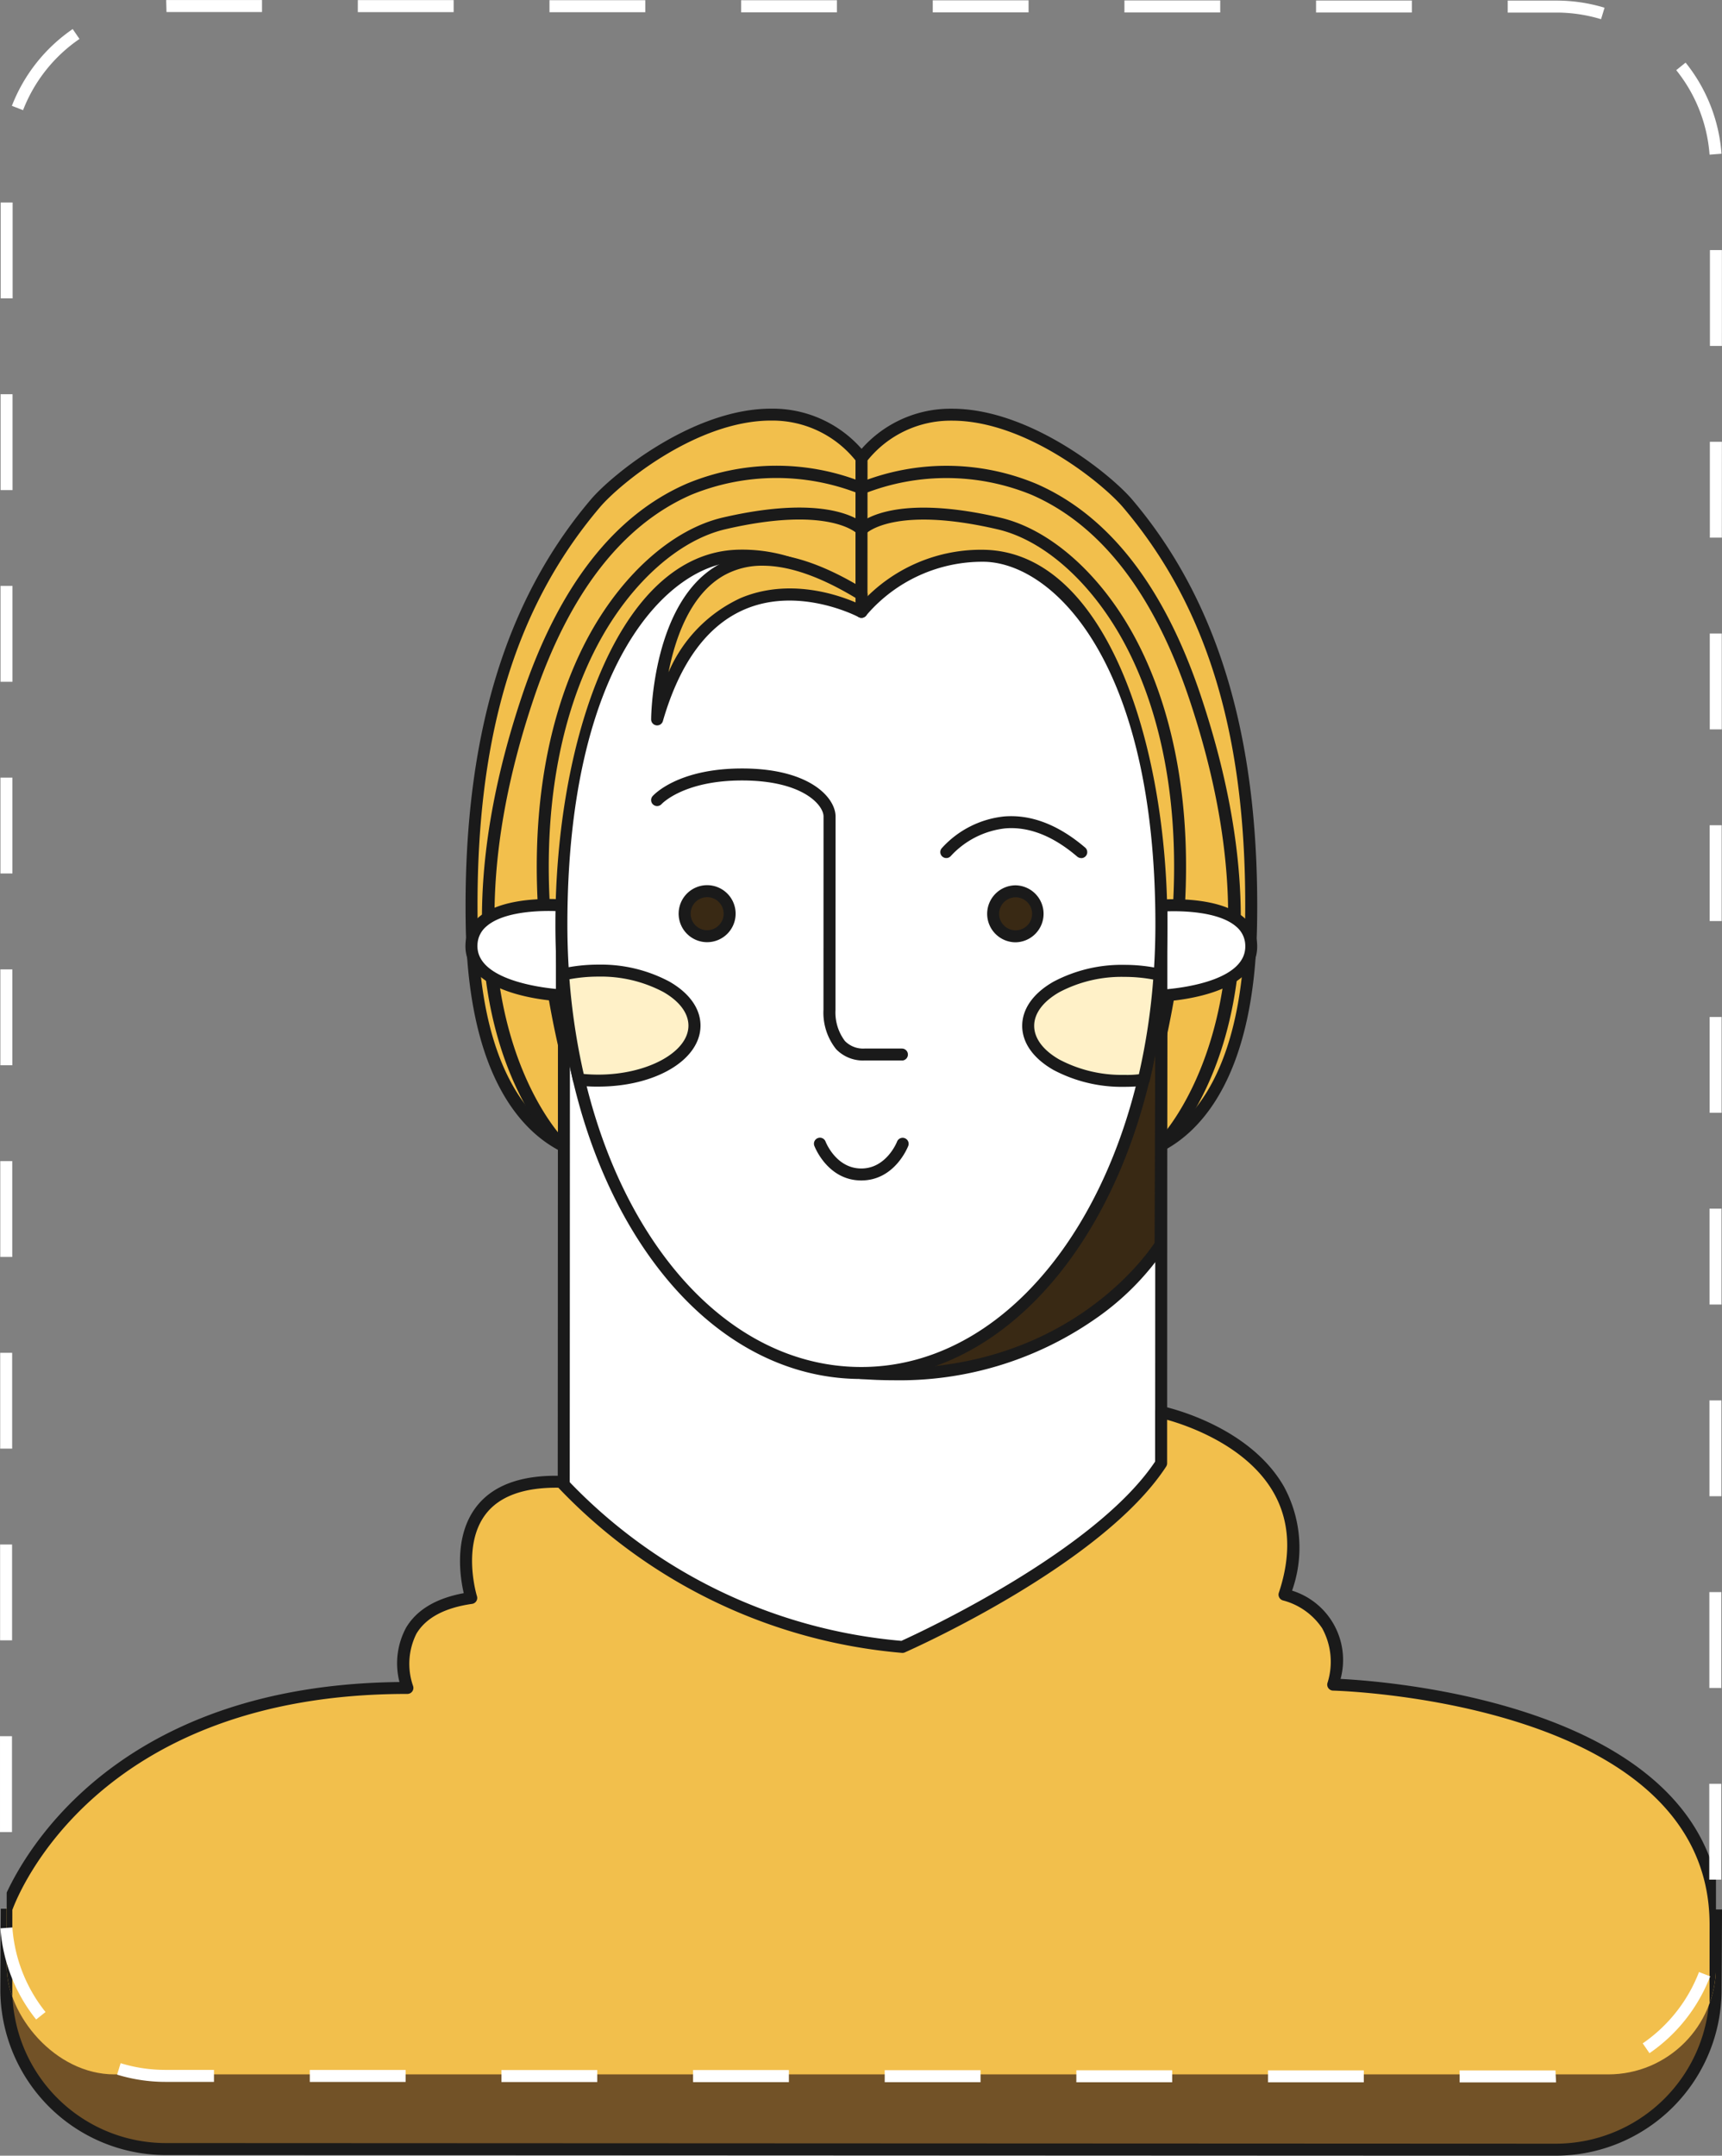 <svg xmlns="http://www.w3.org/2000/svg" xmlns:xlink="http://www.w3.org/1999/xlink" width="159.803" height="199.981" viewBox="0 0 159.803 199.981"><rect x="0" y="0" width="159.803" height="199.981" fill="#808080" stroke="none"/><defs><style>.a{fill:none;}.b{fill:#725227;}.c{fill:#1a1a1a;}.d{clip-path:url(#a);}.e{fill:#f2bf4c;}.f{fill:#fff;}.g{fill:#392914;}.h{fill:#fff1c8;}</style><clipPath id="a"><rect class="a" width="158.622" height="192.016" rx="10"/></clipPath></defs><g transform="translate(0.028 177.072)"><path class="b" d="M557.46,148.665l-.037,6.916A14.823,14.823,0,0,1,542.6,170.4l-128.981-.056A14.82,14.82,0,0,1,398.8,155.512l.037-6.914Z" transform="translate(-398.245 -148.042)"/><path class="c" d="M542.781,171.132h-.006L413.8,171.076a15.376,15.376,0,0,1-15.371-15.383l.04-7.47,159.735.068-.042,7.471A15.4,15.4,0,0,1,542.781,171.132Zm-143.209-21.8-.034,6.361a14.265,14.265,0,0,0,14.26,14.269l128.978.056h.006a14.283,14.283,0,0,0,14.267-14.26l.036-6.358Z" transform="translate(-398.426 -148.223)"/></g><path class="a" d="M10,0H148.622a10,10,0,0,1,10,10V182.016a10,10,0,0,1-10,10H10a10,10,0,0,1-10-10V10A10,10,0,0,1,10,0Z" transform="translate(0.621 0.423)"/><g transform="translate(0.621 0.423)"><g class="d"><g transform="translate(-0.608 37.484)"><g transform="translate(43.188)"><path class="e" d="M439.414,123.446s-11.131-.468-11.47-21.457,5.58-32.115,11.5-39.071c2.939-3.453,16.68-13.907,24.688-4.163l-.028,64.7Z" transform="translate(-427.374 -54.148)"/><path class="c" d="M464.281,124.193h0l-24.685-.012h-.024c-.476-.019-11.66-.735-12-22-.274-17.018,3.529-29.919,11.63-39.44,1.918-2.256,9.422-8.41,16.71-8.41h.111a10.993,10.993,0,0,1,8.719,4.252.563.563,0,0,1,.125.353l-.027,64.7a.557.557,0,0,1-.556.556Zm-24.672-1.123,24.116.012.027-63.944a9.892,9.892,0,0,0-7.743-3.7h-.1c-6.9,0-14.031,5.868-15.863,8.018-8.026,9.435-11.636,21.733-11.364,38.7C429,122.147,439.263,123.047,439.609,123.069Z" transform="translate(-427.555 -54.329)"/></g><g transform="translate(79.358 0.007)"><path class="e" d="M477.021,123.464s11.131-.459,11.488-21.447-5.552-32.121-11.463-39.08c-2.936-3.458-16.668-13.922-24.684-4.186l-.028,64.7Z" transform="translate(-451.778 -54.153)"/><path class="c" d="M477.2,124.2h0l-24.687-.01a.554.554,0,0,1-.556-.556l.027-64.7a.557.557,0,0,1,.128-.353,10.993,10.993,0,0,1,8.722-4.246h.1c7.291,0,14.8,6.166,16.717,8.424,8.09,9.527,11.881,22.431,11.593,39.45-.362,21.267-11.544,21.971-12.02,21.991Zm-24.132-1.122,24.116.01c.568-.033,10.608-.892,10.947-20.9.288-16.969-3.311-29.271-11.33-38.712-1.83-2.154-8.97-8.032-15.866-8.032h-.093a9.9,9.9,0,0,0-7.747,3.689Z" transform="translate(-451.959 -54.334)"/></g><path class="c" d="M480.483,121.372a.555.555,0,0,1-.39-.952c.125-.123,12.339-12.592,2.852-40.869-3.279-9.77-8.2-16.145-14.636-18.948a20.849,20.849,0,0,0-15.546-.1.556.556,0,0,1-.461-1.012,21.634,21.634,0,0,1,16.45.093C475.487,62.519,480.617,69.117,484,79.2c9.726,28.988-2.6,41.5-3.126,42.014A.554.554,0,0,1,480.483,121.372Z" transform="translate(-372.592 -52.608)"/><path class="c" d="M477.193,121.217a.574.574,0,0,1-.178-.03.554.554,0,0,1-.348-.7c8.745-25.954,3.777-41.081.037-47.787-3-5.377-7.317-9.176-11.555-10.16-9.591-2.229-12.183.371-12.207.4a.56.56,0,0,1-.781.033.55.55,0,0,1-.047-.774c.111-.13,2.918-3.151,13.287-.74,4.537,1.055,9.124,5.056,12.272,10.7,3.83,6.867,8.928,22.323.047,48.682A.559.559,0,0,1,477.193,121.217Z" transform="translate(-372.592 -51.343)"/><path class="c" d="M435.81,121.35a.558.558,0,0,1-.39-.159c-.528-.519-12.843-13.038-3.092-42.019,3.391-10.079,8.527-16.673,15.265-19.6a21.637,21.637,0,0,1,16.449-.08.556.556,0,0,1-.461,1.012,20.872,20.872,0,0,0-15.56.093c-6.43,2.8-11.355,9.169-14.639,18.928-9.53,28.327,2.693,40.749,2.818,40.87a.556.556,0,0,1-.39.953Z" transform="translate(-383.871 -52.61)"/><path class="c" d="M437.445,121.2a.556.556,0,0,1-.528-.378c-8.859-26.367-3.747-41.82.087-48.684,3.154-5.644,7.744-9.64,12.281-10.691,10.375-2.4,13.173.62,13.287.75a.556.556,0,0,1-.831.74c-.052-.055-2.665-2.617-12.2-.408-4.237.983-8.559,4.777-11.562,10.151-3.745,6.7-8.727,21.826,0,47.787a.555.555,0,0,1-.35.7A.562.562,0,0,1,437.445,121.2Z" transform="translate(-382.216 -51.344)"/><g transform="translate(107.149 45.513)"><path class="f" d="M471.088,85.453s8.22-.691,8.392,3.658-8.4,4.692-8.4,4.692Z" transform="translate(-470.528 -84.855)"/><path class="c" d="M471.265,94.541a.556.556,0,0,1-.556-.556l0-8.35a.557.557,0,0,1,.51-.554c.218-.018,5.408-.428,7.793,1.679a3.414,3.414,0,0,1,1.2,2.511c.191,4.848-8.556,5.256-8.93,5.269Zm.56-8.379,0,7.224c1.838-.165,7.409-.929,7.285-4.073a2.32,2.32,0,0,0-.824-1.721C476.645,86.144,473.134,86.116,471.825,86.162Z" transform="translate(-470.709 -85.037)"/></g><g transform="translate(43.186 45.488)"><path class="f" d="M436.327,85.437s-8.22-.7-8.395,3.651,8.392,4.7,8.392,4.7Z" transform="translate(-427.373 -84.839)"/><path class="c" d="M436.5,94.525h-.024c-.372-.015-9.12-.43-8.924-5.276a3.42,3.42,0,0,1,1.2-2.511c2.386-2.1,7.575-1.691,7.8-1.67a.556.556,0,0,1,.508.553l0,8.35a.559.559,0,0,1-.556.556Zm-1.223-8.39c-1.59,0-4.38.193-5.789,1.436a2.315,2.315,0,0,0-.824,1.721c-.126,3.1,5.442,3.9,7.28,4.076l0-7.221C435.768,86.139,435.54,86.135,435.282,86.135Z" transform="translate(-427.554 -85.02)"/></g><g transform="translate(51.743 45.521)"><path class="f" d="M433.726,92.818l-.024,55.648,31.971,14.45,23.47-19.992.025-57.507Z" transform="translate(-433.146 -84.861)"/><path class="c" d="M465.853,163.652a.559.559,0,0,1-.228-.049l-31.97-14.451a.553.553,0,0,1-.328-.505L433.351,93a.555.555,0,0,1,.482-.55l55.441-7.4a.557.557,0,0,1,.63.551l-.025,57.506a.554.554,0,0,1-.194.424l-23.47,19.993A.566.566,0,0,1,465.853,163.652Zm-31.414-15.365,31.322,14.159,23.006-19.6.025-56.615-54.329,7.252Z" transform="translate(-433.327 -85.042)"/></g><g transform="translate(79.349 56.704)"><path class="g" d="M480.117,113.254s-8.066,13.413-27.789,11.913l2.551-23.983,25.3-8.221Z" transform="translate(-451.772 -92.406)"/><path class="c" d="M455.5,126.02c-.98,0-1.99-.037-3.035-.117a.554.554,0,0,1-.511-.612l2.551-23.983a.553.553,0,0,1,.381-.47l25.3-8.223a.548.548,0,0,1,.5.08.556.556,0,0,1,.228.451l-.065,20.291a.542.542,0,0,1-.08.286,24.859,24.859,0,0,1-6.653,6.686A31.77,31.77,0,0,1,455.5,126.02Zm-2.38-1.186c17.734,1.1,25.749-10.243,26.619-11.562L479.8,93.91l-24.23,7.873Zm27.175-11.4h0Z" transform="translate(-451.953 -92.587)"/></g><g transform="translate(51.528 13.082)"><path class="f" d="M472.9,63.547a14.628,14.628,0,0,0-11.493,5.2,14.629,14.629,0,0,0-11.49-5.205c-7.36.23-16.352,10.661-16.363,34.2s12.18,41.614,27.821,41.62,27.848-18.058,27.858-41.6S480.262,63.784,472.9,63.547Z" transform="translate(-433.001 -62.974)"/><path class="c" d="M461.568,140.094h-.009c-7.768,0-14.958-4.347-20.242-12.232-5.251-7.835-8.14-18.469-8.135-29.944.006-17.009,5.814-34.408,16.9-34.755a14.933,14.933,0,0,1,11.506,4.9A15,15,0,0,1,473.1,63.173c11.088.356,16.882,17.761,16.874,34.77C489.963,121.582,477.486,140.094,461.568,140.094ZM450.547,64.268c-.141,0-.283,0-.428.007-6.355.2-15.816,9.321-15.825,33.643,0,11.257,2.818,21.672,7.947,29.324,5.072,7.569,11.933,11.739,19.318,11.74h.009c15.3,0,27.283-18.023,27.294-41.041.01-24.322-9.441-33.453-15.8-33.658a14.154,14.154,0,0,0-11.035,4.979.55.55,0,0,1-.44.218h0a.552.552,0,0,1-.442-.219A14.231,14.231,0,0,0,450.547,64.268Z" transform="translate(-433.182 -63.156)"/></g><path class="c" d="M462.446,103.943h-3.479a3.457,3.457,0,0,1-2.623-1.048,5.436,5.436,0,0,1-1.175-3.652l.007-17.935c0-1.045-1.9-3.339-7.56-3.342h-.007c-5.422,0-7.442,2.168-7.463,2.191a.558.558,0,0,1-.783.044.552.552,0,0,1-.05-.78c.092-.105,2.32-2.567,8.3-2.567h.007c6.318,0,8.672,2.735,8.672,4.455l-.009,17.965a4.4,4.4,0,0,0,.877,2.862,2.357,2.357,0,0,0,1.811.7h3.479a.556.556,0,1,1,0,1.112Z" transform="translate(-378.764 -43.47)"/><g transform="translate(62.966 44.211)"><path class="g" d="M445.449,86.621a2.087,2.087,0,1,1-2.087-2.088A2.087,2.087,0,0,1,445.449,86.621Z" transform="translate(-440.718 -83.977)"/><path class="c" d="M443.545,89.445h0a2.644,2.644,0,1,1,1.867-.774A2.648,2.648,0,0,1,443.543,89.445Zm0-4.175a1.532,1.532,0,1,0,0,3.064h0a1.533,1.533,0,0,0,1.53-1.531h0a1.531,1.531,0,0,0-1.53-1.533Z" transform="translate(-440.899 -84.158)"/></g><g transform="translate(51.691 51.58)"><path class="h" d="M436.929,89.5a14.937,14.937,0,0,0-3.262.356,60.919,60.919,0,0,0,1.458,9.744,15.45,15.45,0,0,0,1.8.105c4.931,0,8.93-2.281,8.93-5.1S441.86,89.508,436.929,89.5Z" transform="translate(-433.111 -88.949)"/><path class="c" d="M437.11,100.446a13.036,13.036,0,0,1-1.869-.108.557.557,0,0,1-.476-.425,61.522,61.522,0,0,1-1.472-9.834.554.554,0,0,1,.433-.58,15.448,15.448,0,0,1,3.373-.369h.01A13.494,13.494,0,0,1,443.7,90.7c1.868,1.067,2.9,2.521,2.895,4.091C446.591,97.964,442.426,100.446,437.11,100.446Zm-1.352-1.172c.442.04.894.061,1.347.061h0c4.537,0,8.37-2.079,8.371-4.543,0-1.155-.828-2.265-2.334-3.126a12.384,12.384,0,0,0-6.037-1.424h-.01a14.543,14.543,0,0,0-2.662.245A60.587,60.587,0,0,0,435.758,99.274Z" transform="translate(-433.292 -89.13)"/></g><g transform="translate(91.595 44.224)"><path class="g" d="M460.59,86.627a2.087,2.087,0,1,0,2.088-2.085A2.087,2.087,0,0,0,460.59,86.627Z" transform="translate(-460.034 -83.986)"/><path class="c" d="M462.859,89.452h0a2.646,2.646,0,0,1-2.643-2.644h0a2.648,2.648,0,0,1,2.644-2.641,2.643,2.643,0,0,1,0,5.285Zm-1.533-2.643a1.533,1.533,0,0,0,1.531,1.531h0a1.531,1.531,0,0,0,0-3.062A1.535,1.535,0,0,0,461.327,86.81Z" transform="translate(-460.215 -84.167)"/></g><g transform="translate(94.848 51.602)"><path class="h" d="M471.715,89.519c-4.931,0-8.93,2.281-8.93,5.1s3.994,5.1,8.925,5.106a15.791,15.791,0,0,0,1.8-.1,60.917,60.917,0,0,0,1.467-9.744A14.933,14.933,0,0,0,471.715,89.519Z" transform="translate(-462.229 -88.965)"/><path class="c" d="M471.911,100.46h-.018a13.52,13.52,0,0,1-6.59-1.57c-1.867-1.069-2.895-2.521-2.893-4.092s1.029-3.024,2.9-4.089a13.516,13.516,0,0,1,6.584-1.564h.006a15.432,15.432,0,0,1,3.384.371.558.558,0,0,1,.433.581,61.149,61.149,0,0,1-1.481,9.833.557.557,0,0,1-.477.424A16.144,16.144,0,0,1,471.911,100.46Zm-.021-10.2a12.37,12.37,0,0,0-6.032,1.418c-1.506.86-2.336,1.968-2.336,3.123s.828,2.266,2.333,3.126a12.374,12.374,0,0,0,6.038,1.424,8.625,8.625,0,0,0,1.346-.059,59.922,59.922,0,0,0,1.328-8.786,14.485,14.485,0,0,0-2.671-.246h-.006Z" transform="translate(-462.41 -89.145)"/></g><g transform="translate(60.414 13.462)"><path class="e" d="M458.519,68.62S444.611,61.1,439.552,78.6c0,0,.2-23.13,18.967-11.586Z" transform="translate(-438.996 -63.231)"/><path class="c" d="M439.733,79.338a.486.486,0,0,1-.08-.006.554.554,0,0,1-.476-.554c0-.448.164-10.977,6.269-14.355,3.431-1.9,7.986-1.122,13.545,2.3a.56.56,0,0,1,.265.474l0,1.607a.556.556,0,0,1-.82.488c-.056-.028-5.442-2.874-10.514-.746-3.514,1.476-6.089,4.973-7.655,10.391A.554.554,0,0,1,439.733,79.338Zm9.8-14.814a7.215,7.215,0,0,0-3.55.871c-3.155,1.747-4.566,5.814-5.192,9.011a13.351,13.351,0,0,1,6.708-6.89c4.395-1.839,8.848-.359,10.645.411v-.419C454.849,65.52,451.969,64.524,449.534,64.524Z" transform="translate(-439.177 -63.412)"/></g><path class="c" d="M470.357,83.727A.565.565,0,0,1,470,83.6c-2.247-1.925-4.5-2.813-6.7-2.626a8.058,8.058,0,0,0-5.032,2.554.559.559,0,0,1-.783.07.553.553,0,0,1-.071-.781,9.062,9.062,0,0,1,5.779-2.949c2.5-.209,5.042.759,7.534,2.887a.556.556,0,0,1-.363.978Z" transform="translate(-370.036 -42.032)"/><path class="c" d="M453.765,103.928h0c-3.1,0-4.306-3.078-4.357-3.209a.556.556,0,0,1,1.039-.4c.04.1,1,2.5,3.319,2.5h0c2.337,0,3.308-2.466,3.317-2.491a.556.556,0,1,1,1.039.4C458.07,100.854,456.858,103.928,453.765,103.928Z" transform="translate(-373.849 -32.326)"/><g transform="translate(0 92.533)"><path class="e" d="M450.3,123.606a48.607,48.607,0,0,0,31.67,15.319s18.115-7.993,24.009-17.034l0-4.755s15.976,3.37,11.448,16.935c0,0,6.262,1.393,4.519,8.35,0,0,35.493.71,35.484,22.278l-.018,40-158.622-.068.018-41.395s6.606-20.52,37.218-20.507c0,0-2.657-7.132,5.926-8.346C441.952,134.387,438.469,123.253,450.3,123.606Z" transform="translate(-398.235 -116.58)"/><path class="c" d="M557.594,205.439h0l-158.622-.068a.556.556,0,0,1-.556-.556l.018-41.395a.609.609,0,0,1,.025-.17c.068-.207,6.976-20.574,37.015-20.889a6.964,6.964,0,0,1,.615-5.044c.983-1.651,2.78-2.726,5.349-3.2-.339-1.473-.928-5.254,1.141-7.983,1.544-2.036,4.229-3.006,7.915-2.9a.554.554,0,0,1,.412.2,48.473,48.473,0,0,0,31.147,15.107c1.62-.735,17.981-8.288,23.548-16.637v-4.586a.557.557,0,0,1,.206-.433.539.539,0,0,1,.464-.111c.326.068,8.011,1.746,11.281,7.452a11.9,11.9,0,0,1,.757,9.656,6.738,6.738,0,0,1,4.5,8.19c4.949.252,35.362,2.625,35.352,22.807l-.016,40a.556.556,0,0,1-.556.556Zm-158.066-1.18,157.51.068.016-39.447c.01-20.775-34.589-21.715-34.939-21.722a.557.557,0,0,1-.528-.691,6.466,6.466,0,0,0-.489-5.1,6.282,6.282,0,0,0-3.611-2.57.555.555,0,0,1-.362-.27.548.548,0,0,1-.044-.449c1.18-3.538,1.015-6.665-.494-9.3-2.487-4.341-7.966-6.21-9.874-6.745v4.037a.555.555,0,0,1-.089.3c-5.917,9.077-23.507,16.911-24.252,17.242a.55.55,0,0,1-.271.044,49.857,49.857,0,0,1-31.882-15.322c-3.181-.037-5.469.777-6.754,2.469-2.223,2.933-.817,7.547-.8,7.594a.554.554,0,0,1-.452.714c-2.549.362-4.288,1.294-5.167,2.77a6.243,6.243,0,0,0-.314,4.833.557.557,0,0,1-.522.75h-.03c-28.851,0-36.142,18.682-36.633,20.046Z" transform="translate(-398.416 -116.761)"/></g></g></g></g><path class="f" d="M542.812,221.936l-8.951,0v-1.112l8.893,0Zm-17.842-.007-8.893,0v-1.112l8.893,0Zm-17.784-.007-8.893,0v-1.112l8.893,0Zm-17.784-.007-8.893,0V220.8l8.893,0Zm-17.784-.007-8.893,0V220.79l8.893,0Zm-17.784-.007-8.893,0v-1.112l8.893,0Zm-17.784-.007-8.893,0v-1.112l8.893,0Zm-17.786-.007-4.488,0a15.355,15.355,0,0,1-4.5-.671l.325-1.063a14.217,14.217,0,0,0,4.175.622l4.488,0Zm133.219-2.66-.63-.914a14.234,14.234,0,0,0,5.223-6.618l1.036.4A15.344,15.344,0,0,1,551.483,219.223ZM401.763,216.1a15.263,15.263,0,0,1-3.317-8.459l1.109-.08a14.16,14.16,0,0,0,3.077,7.845Zm156.378-12.975h-1.112l0-8.893h1.112Zm-158.622-4.415h-1.112l0-8.891h1.112Zm158.629-13.369h-1.112l0-8.893h1.112Zm-158.62-4.415h-1.112l0-8.891h1.112Zm158.628-13.37h-1.112l0-8.891h1.112Zm-158.62-4.414h-1.112l0-8.891h1.112Zm158.628-13.37h-1.112l0-8.891h1.112Zm-158.62-4.414h-1.112l0-8.891h1.112Zm158.628-13.37h-1.112l0-8.891h1.112Zm-158.62-4.414h-1.112l0-8.891h1.112ZM558.178,114.2h-1.112l0-8.891h1.112Zm-158.619-4.414h-1.112v-8.893h1.112Zm158.628-13.37h-1.112l0-8.891h1.112ZM399.565,92h-1.112l0-8.893h1.112ZM558.194,78.63h-1.112l0-8.891H558.2ZM399.572,74.216H398.46l0-8.893h1.112ZM558.2,60.846H557.09l0-8.893h1.112ZM399.579,56.432h-1.112l0-8.893h1.112ZM557.056,43.1a14.173,14.173,0,0,0-3.093-7.839l.869-.7a15.291,15.291,0,0,1,3.333,8.453ZM400.547,38.972l-1.038-.4a15.37,15.37,0,0,1,5.644-7.123l.631.917A14.23,14.23,0,0,0,400.547,38.972Zm146.439-8.438a14.3,14.3,0,0,0-4.15-.615h-4.515V28.806h4.515a15.451,15.451,0,0,1,4.475.663Zm-17.557-.621-8.891,0V28.8l8.891,0Zm-17.784-.007-8.891,0V28.79l8.891,0ZM493.86,29.9l-8.891,0V28.783l8.891,0Zm-17.784-.007-8.893,0V28.775l8.893,0Zm-17.786-.007-8.891,0V28.768l8.891,0Zm-17.784-.007-8.893,0V28.76l8.893,0Zm-17.784-.009-8.863,0-.03-1.112,8.893,0Z" transform="translate(-398.407 -28.753)"/></svg>